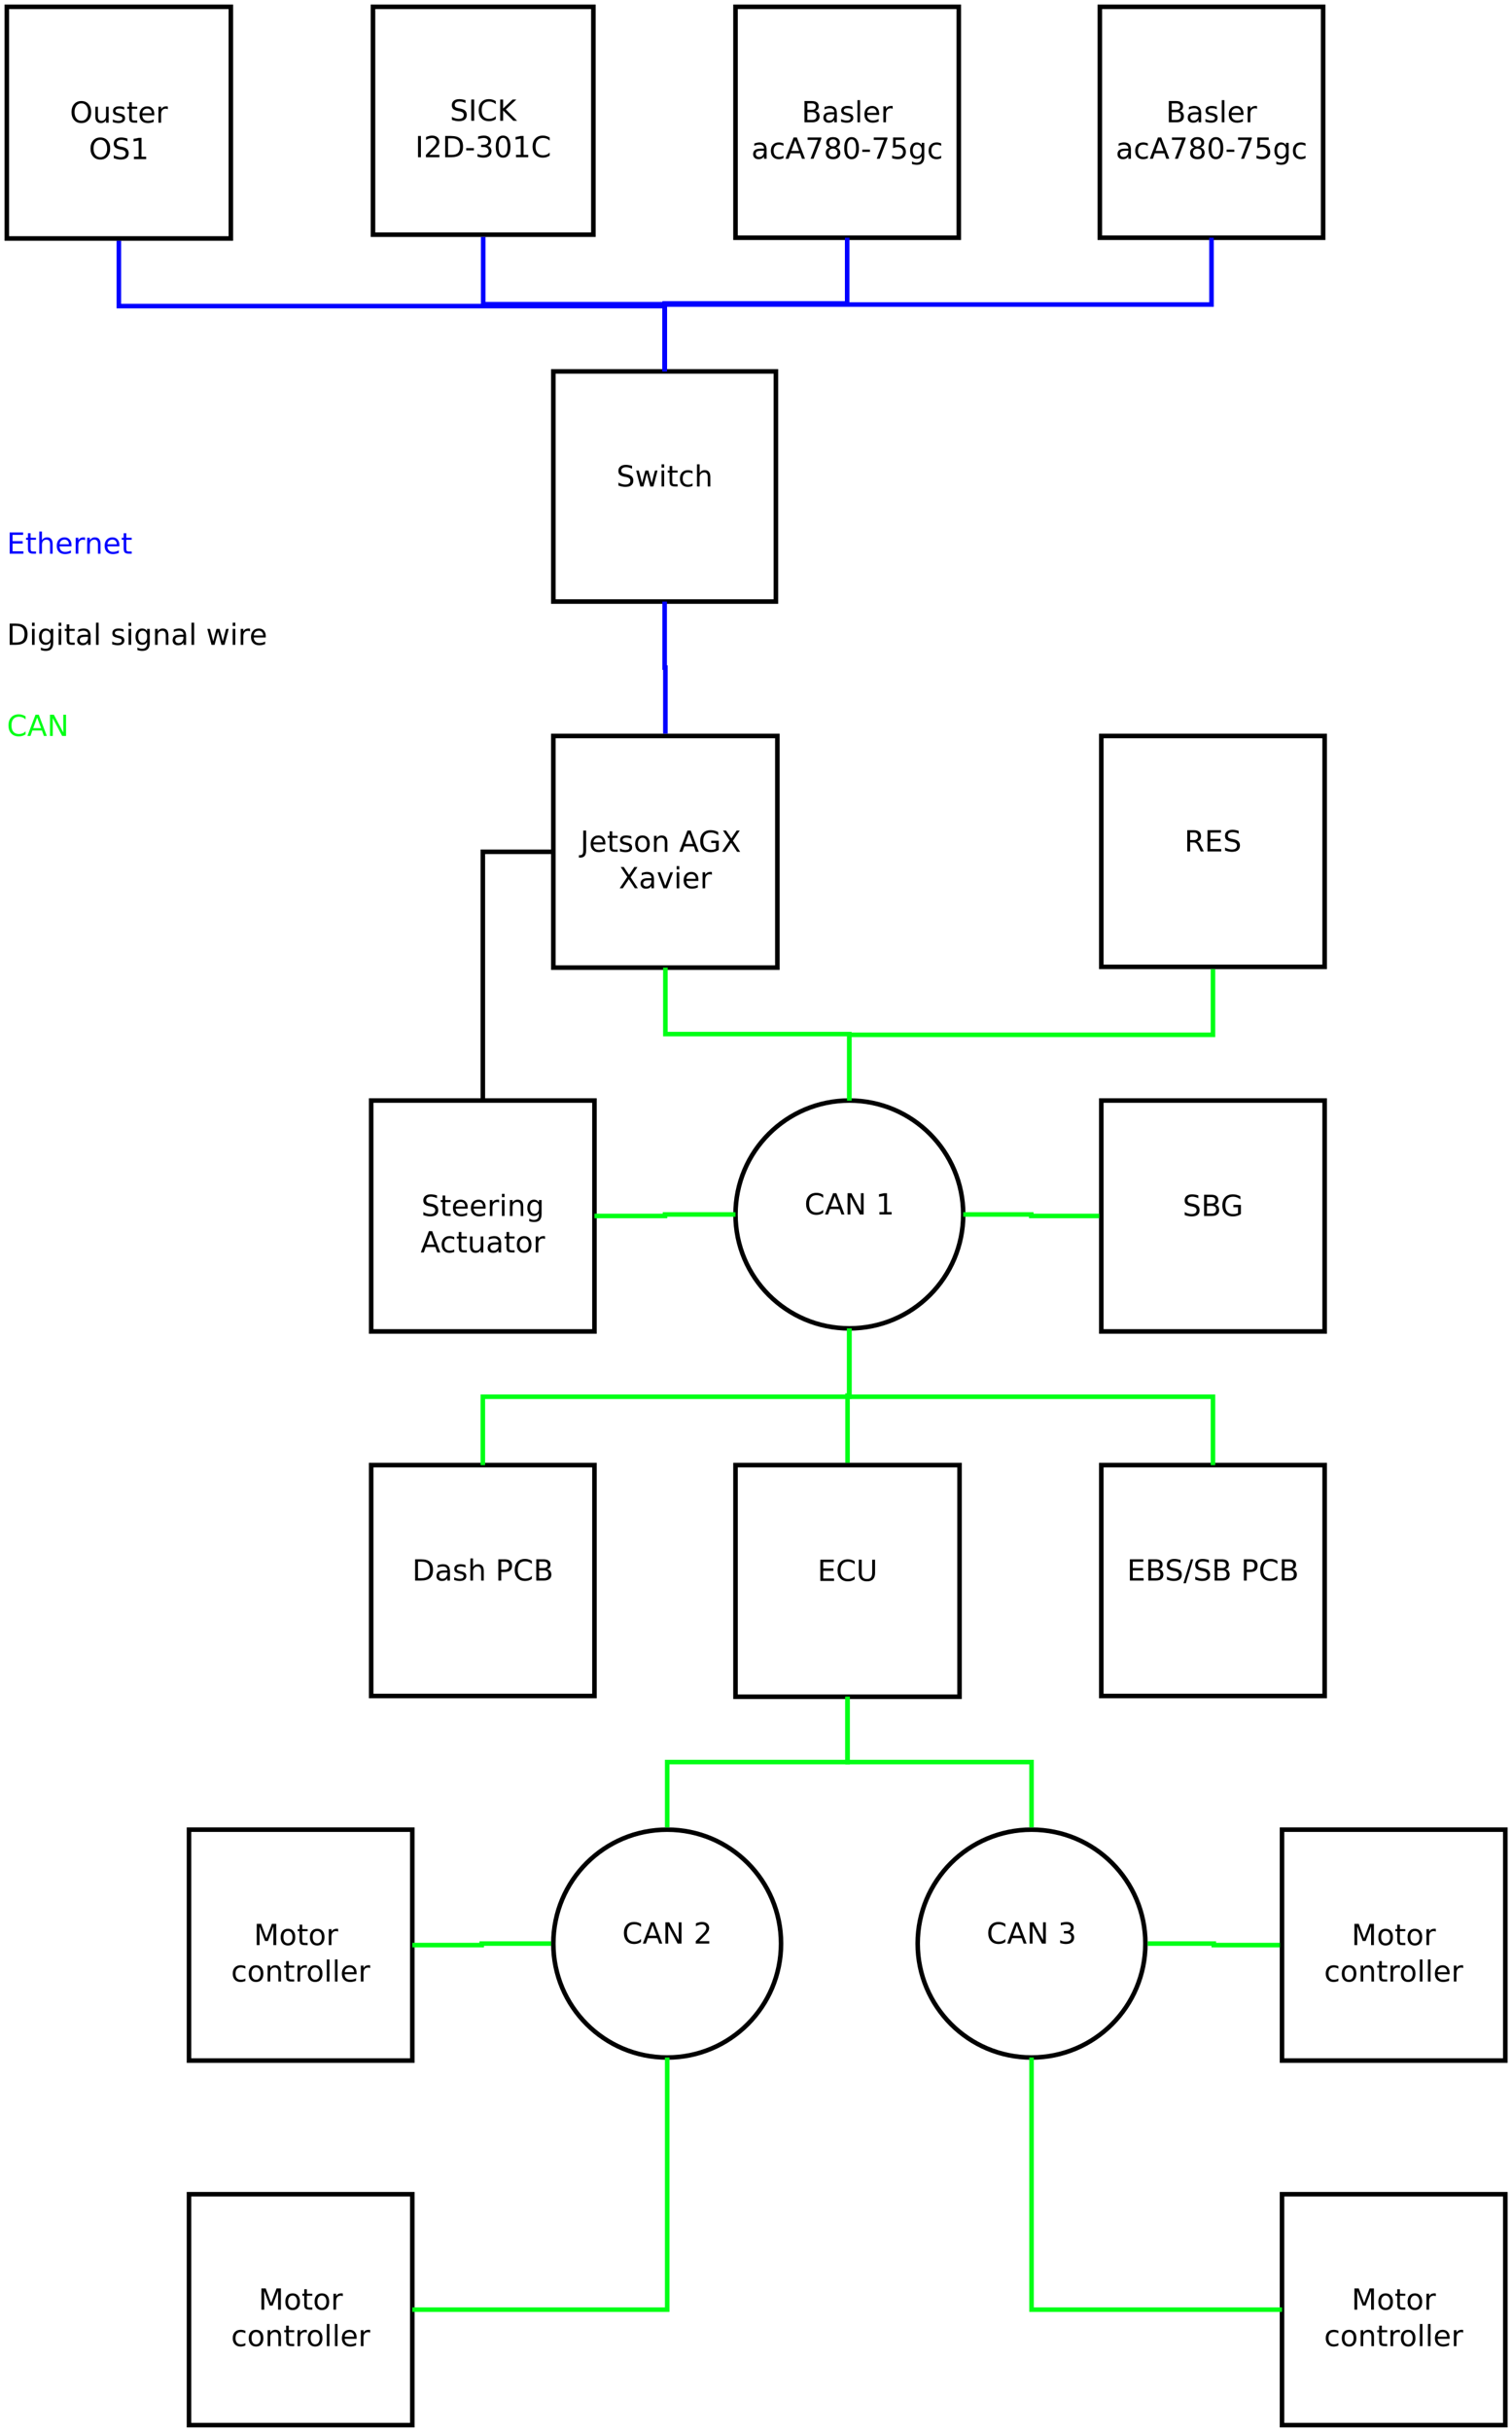 <?xml version="1.0" encoding="UTF-8"?>
<svg xmlns="http://www.w3.org/2000/svg" xmlns:xlink="http://www.w3.org/1999/xlink" width="664pt" height="1067pt" viewBox="0 0 664 1067" version="1.1">
<defs>
<g>
<symbol overflow="visible" id="glyph0-0">
<path style="stroke:none;" d="M 0.641 2.266 L 0.641 -9.016 L 7.031 -9.016 L 7.031 2.266 Z M 1.359 1.547 L 6.328 1.547 L 6.328 -8.297 L 1.359 -8.297 Z M 1.359 1.547 "/>
</symbol>
<symbol overflow="visible" id="glyph0-1">
<path style="stroke:none;" d="M 1.25 -9.328 L 2.516 -9.328 L 2.516 -0.656 C 2.516 0.469 2.301 1.285 1.875 1.797 C 1.445 2.305 0.758 2.562 -0.188 2.562 L -0.656 2.562 L -0.656 1.5 L -0.266 1.5 C 0.285 1.5 0.676 1.344 0.906 1.031 C 1.133 0.719 1.25 0.156 1.25 -0.656 Z M 1.25 -9.328 "/>
</symbol>
<symbol overflow="visible" id="glyph0-2">
<path style="stroke:none;" d="M 7.188 -3.781 L 7.188 -3.219 L 1.906 -3.219 C 1.957 -2.426 2.195 -1.82 2.625 -1.406 C 3.051 -1 3.645 -0.797 4.406 -0.797 C 4.844 -0.797 5.27 -0.848 5.688 -0.953 C 6.102 -1.066 6.516 -1.227 6.922 -1.438 L 6.922 -0.359 C 6.516 -0.18 6.094 -0.047 5.656 0.047 C 5.219 0.141 4.781 0.188 4.344 0.188 C 3.219 0.188 2.328 -0.133 1.672 -0.781 C 1.023 -1.438 0.703 -2.32 0.703 -3.438 C 0.703 -4.582 1.008 -5.488 1.625 -6.156 C 2.25 -6.832 3.086 -7.172 4.141 -7.172 C 5.078 -7.172 5.816 -6.863 6.359 -6.25 C 6.91 -5.645 7.188 -4.82 7.188 -3.781 Z M 6.047 -4.125 C 6.035 -4.75 5.859 -5.25 5.516 -5.625 C 5.172 -6 4.719 -6.188 4.156 -6.188 C 3.508 -6.188 2.992 -6.004 2.609 -5.641 C 2.223 -5.285 2 -4.781 1.938 -4.125 Z M 6.047 -4.125 "/>
</symbol>
<symbol overflow="visible" id="glyph0-3">
<path style="stroke:none;" d="M 2.344 -8.984 L 2.344 -7 L 4.719 -7 L 4.719 -6.109 L 2.344 -6.109 L 2.344 -2.312 C 2.344 -1.738 2.422 -1.367 2.578 -1.203 C 2.734 -1.047 3.051 -0.969 3.531 -0.969 L 4.719 -0.969 L 4.719 0 L 3.531 0 C 2.645 0 2.031 -0.164 1.688 -0.5 C 1.352 -0.832 1.188 -1.438 1.188 -2.312 L 1.188 -6.109 L 0.344 -6.109 L 0.344 -7 L 1.188 -7 L 1.188 -8.984 Z M 2.344 -8.984 "/>
</symbol>
<symbol overflow="visible" id="glyph0-4">
<path style="stroke:none;" d="M 5.672 -6.797 L 5.672 -5.703 C 5.348 -5.867 5.008 -5.992 4.656 -6.078 C 4.301 -6.16 3.938 -6.203 3.562 -6.203 C 3 -6.203 2.57 -6.113 2.281 -5.938 C 2 -5.77 1.859 -5.508 1.859 -5.156 C 1.859 -4.883 1.957 -4.672 2.156 -4.516 C 2.363 -4.367 2.773 -4.227 3.391 -4.094 L 3.781 -4 C 4.602 -3.832 5.188 -3.586 5.531 -3.266 C 5.875 -2.941 6.047 -2.5 6.047 -1.938 C 6.047 -1.281 5.785 -0.758 5.266 -0.375 C 4.754 0 4.051 0.188 3.156 0.188 C 2.781 0.188 2.391 0.148 1.984 0.078 C 1.578 0.004 1.145 -0.102 0.688 -0.25 L 0.688 -1.438 C 1.113 -1.219 1.531 -1.051 1.938 -0.938 C 2.352 -0.832 2.766 -0.781 3.172 -0.781 C 3.711 -0.781 4.129 -0.875 4.422 -1.062 C 4.711 -1.25 4.859 -1.508 4.859 -1.844 C 4.859 -2.156 4.754 -2.395 4.547 -2.562 C 4.336 -2.727 3.875 -2.891 3.156 -3.047 L 2.766 -3.141 C 2.047 -3.285 1.531 -3.516 1.219 -3.828 C 0.906 -4.141 0.75 -4.566 0.75 -5.109 C 0.75 -5.766 0.977 -6.27 1.438 -6.625 C 1.906 -6.988 2.57 -7.172 3.438 -7.172 C 3.852 -7.172 4.25 -7.141 4.625 -7.078 C 5 -7.016 5.348 -6.922 5.672 -6.797 Z M 5.672 -6.797 "/>
</symbol>
<symbol overflow="visible" id="glyph0-5">
<path style="stroke:none;" d="M 3.922 -6.188 C 3.305 -6.188 2.816 -5.945 2.453 -5.469 C 2.098 -4.988 1.922 -4.332 1.922 -3.5 C 1.922 -2.656 2.098 -1.992 2.453 -1.516 C 2.805 -1.035 3.297 -0.797 3.922 -0.797 C 4.535 -0.797 5.02 -1.035 5.375 -1.516 C 5.727 -2.004 5.906 -2.664 5.906 -3.5 C 5.906 -4.32 5.727 -4.973 5.375 -5.453 C 5.02 -5.941 4.535 -6.188 3.922 -6.188 Z M 3.922 -7.172 C 4.922 -7.172 5.703 -6.844 6.266 -6.188 C 6.836 -5.539 7.125 -4.645 7.125 -3.5 C 7.125 -2.352 6.836 -1.453 6.266 -0.797 C 5.703 -0.141 4.922 0.188 3.922 0.188 C 2.91 0.188 2.117 -0.141 1.547 -0.797 C 0.984 -1.453 0.703 -2.352 0.703 -3.5 C 0.703 -4.645 0.984 -5.539 1.547 -6.188 C 2.117 -6.844 2.91 -7.172 3.922 -7.172 Z M 3.922 -7.172 "/>
</symbol>
<symbol overflow="visible" id="glyph0-6">
<path style="stroke:none;" d="M 7.016 -4.219 L 7.016 0 L 5.875 0 L 5.875 -4.188 C 5.875 -4.852 5.742 -5.348 5.484 -5.672 C 5.223 -6.004 4.836 -6.172 4.328 -6.172 C 3.703 -6.172 3.207 -5.973 2.844 -5.578 C 2.488 -5.18 2.312 -4.641 2.312 -3.953 L 2.312 0 L 1.156 0 L 1.156 -7 L 2.312 -7 L 2.312 -5.906 C 2.594 -6.332 2.914 -6.648 3.281 -6.859 C 3.656 -7.066 4.086 -7.172 4.578 -7.172 C 5.379 -7.172 5.984 -6.922 6.391 -6.422 C 6.805 -5.922 7.016 -5.188 7.016 -4.219 Z M 7.016 -4.219 "/>
</symbol>
<symbol overflow="visible" id="glyph0-7">
<path style="stroke:none;" d=""/>
</symbol>
<symbol overflow="visible" id="glyph0-8">
<path style="stroke:none;" d="M 4.375 -8.078 L 2.656 -3.438 L 6.094 -3.438 Z M 3.656 -9.328 L 5.094 -9.328 L 8.641 0 L 7.328 0 L 6.484 -2.391 L 2.281 -2.391 L 1.438 0 L 0.094 0 Z M 3.656 -9.328 "/>
</symbol>
<symbol overflow="visible" id="glyph0-9">
<path style="stroke:none;" d="M 7.609 -1.328 L 7.609 -3.844 L 5.562 -3.844 L 5.562 -4.875 L 8.859 -4.875 L 8.859 -0.875 C 8.379 -0.52 7.844 -0.254 7.25 -0.078 C 6.664 0.098 6.039 0.188 5.375 0.188 C 3.914 0.188 2.773 -0.238 1.953 -1.094 C 1.129 -1.945 0.719 -3.133 0.719 -4.656 C 0.719 -6.176 1.129 -7.363 1.953 -8.219 C 2.773 -9.07 3.914 -9.5 5.375 -9.5 C 5.977 -9.5 6.551 -9.422 7.094 -9.266 C 7.645 -9.117 8.156 -8.898 8.625 -8.609 L 8.625 -7.266 C 8.156 -7.66 7.656 -7.957 7.125 -8.156 C 6.602 -8.352 6.055 -8.453 5.484 -8.453 C 4.336 -8.453 3.477 -8.133 2.906 -7.5 C 2.332 -6.863 2.047 -5.914 2.047 -4.656 C 2.047 -3.395 2.332 -2.445 2.906 -1.812 C 3.477 -1.176 4.336 -0.859 5.484 -0.859 C 5.93 -0.859 6.328 -0.895 6.672 -0.969 C 7.023 -1.051 7.336 -1.172 7.609 -1.328 Z M 7.609 -1.328 "/>
</symbol>
<symbol overflow="visible" id="glyph0-10">
<path style="stroke:none;" d="M 0.812 -9.328 L 2.156 -9.328 L 4.484 -5.859 L 6.812 -9.328 L 8.172 -9.328 L 5.172 -4.844 L 8.359 0 L 7.016 0 L 4.391 -3.969 L 1.75 0 L 0.375 0 L 3.719 -4.984 Z M 0.812 -9.328 "/>
</symbol>
<symbol overflow="visible" id="glyph0-11">
<path style="stroke:none;" d="M 4.391 -3.516 C 3.461 -3.516 2.816 -3.406 2.453 -3.188 C 2.098 -2.977 1.922 -2.617 1.922 -2.109 C 1.922 -1.703 2.051 -1.379 2.312 -1.141 C 2.582 -0.898 2.953 -0.781 3.422 -0.781 C 4.055 -0.781 4.566 -1.004 4.953 -1.453 C 5.336 -1.91 5.531 -2.516 5.531 -3.266 L 5.531 -3.516 Z M 6.672 -4 L 6.672 0 L 5.531 0 L 5.531 -1.062 C 5.27 -0.633 4.941 -0.316 4.547 -0.109 C 4.16 0.086 3.68 0.188 3.109 0.188 C 2.391 0.188 1.816 -0.016 1.391 -0.422 C 0.973 -0.828 0.766 -1.363 0.766 -2.031 C 0.766 -2.82 1.023 -3.414 1.547 -3.812 C 2.078 -4.219 2.867 -4.422 3.922 -4.422 L 5.531 -4.422 L 5.531 -4.531 C 5.531 -5.062 5.352 -5.469 5 -5.75 C 4.656 -6.039 4.172 -6.188 3.547 -6.188 C 3.141 -6.188 2.75 -6.141 2.375 -6.047 C 2 -5.953 1.633 -5.812 1.281 -5.625 L 1.281 -6.672 C 1.695 -6.836 2.102 -6.961 2.5 -7.047 C 2.895 -7.129 3.281 -7.172 3.656 -7.172 C 4.676 -7.172 5.43 -6.906 5.922 -6.375 C 6.422 -5.852 6.672 -5.062 6.672 -4 Z M 6.672 -4 "/>
</symbol>
<symbol overflow="visible" id="glyph0-12">
<path style="stroke:none;" d="M 0.375 -7 L 1.594 -7 L 3.781 -1.125 L 5.969 -7 L 7.188 -7 L 4.562 0 L 3 0 Z M 0.375 -7 "/>
</symbol>
<symbol overflow="visible" id="glyph0-13">
<path style="stroke:none;" d="M 1.203 -7 L 2.359 -7 L 2.359 0 L 1.203 0 Z M 1.203 -9.719 L 2.359 -9.719 L 2.359 -8.266 L 1.203 -8.266 Z M 1.203 -9.719 "/>
</symbol>
<symbol overflow="visible" id="glyph0-14">
<path style="stroke:none;" d="M 5.266 -5.922 C 5.129 -5.992 4.984 -6.047 4.828 -6.078 C 4.68 -6.117 4.52 -6.141 4.344 -6.141 C 3.688 -6.141 3.18 -5.926 2.828 -5.5 C 2.484 -5.082 2.312 -4.477 2.312 -3.688 L 2.312 0 L 1.156 0 L 1.156 -7 L 2.312 -7 L 2.312 -5.906 C 2.562 -6.332 2.879 -6.648 3.266 -6.859 C 3.648 -7.066 4.117 -7.172 4.672 -7.172 C 4.754 -7.172 4.844 -7.164 4.938 -7.156 C 5.031 -7.145 5.133 -7.129 5.25 -7.109 Z M 5.266 -5.922 "/>
</symbol>
<symbol overflow="visible" id="glyph0-15">
<path style="stroke:none;" d="M 2.516 -4.453 L 2.516 -1.031 L 4.547 -1.031 C 5.223 -1.031 5.723 -1.172 6.047 -1.453 C 6.379 -1.734 6.547 -2.164 6.547 -2.75 C 6.547 -3.332 6.379 -3.758 6.047 -4.031 C 5.723 -4.312 5.223 -4.453 4.547 -4.453 Z M 2.516 -8.297 L 2.516 -5.484 L 4.391 -5.484 C 5.004 -5.484 5.461 -5.598 5.766 -5.828 C 6.066 -6.055 6.219 -6.41 6.219 -6.891 C 6.219 -7.359 6.066 -7.707 5.766 -7.938 C 5.461 -8.176 5.004 -8.297 4.391 -8.297 Z M 1.25 -9.328 L 4.484 -9.328 C 5.441 -9.328 6.18 -9.125 6.703 -8.719 C 7.223 -8.32 7.484 -7.754 7.484 -7.016 C 7.484 -6.453 7.348 -6 7.078 -5.656 C 6.816 -5.32 6.426 -5.113 5.906 -5.031 C 6.531 -4.895 7.016 -4.613 7.359 -4.188 C 7.703 -3.77 7.875 -3.242 7.875 -2.609 C 7.875 -1.773 7.586 -1.129 7.016 -0.672 C 6.453 -0.223 5.648 0 4.609 0 L 1.25 0 Z M 1.25 -9.328 "/>
</symbol>
<symbol overflow="visible" id="glyph0-16">
<path style="stroke:none;" d="M 1.203 -9.719 L 2.359 -9.719 L 2.359 0 L 1.203 0 Z M 1.203 -9.719 "/>
</symbol>
<symbol overflow="visible" id="glyph0-17">
<path style="stroke:none;" d="M 6.25 -6.734 L 6.25 -5.656 C 5.914 -5.832 5.586 -5.961 5.266 -6.047 C 4.941 -6.141 4.613 -6.188 4.281 -6.188 C 3.531 -6.188 2.945 -5.953 2.531 -5.484 C 2.125 -5.016 1.922 -4.352 1.922 -3.5 C 1.922 -2.645 2.125 -1.977 2.531 -1.5 C 2.945 -1.031 3.531 -0.797 4.281 -0.797 C 4.613 -0.797 4.941 -0.836 5.266 -0.922 C 5.586 -1.016 5.914 -1.148 6.25 -1.328 L 6.25 -0.266 C 5.926 -0.117 5.594 -0.008 5.25 0.062 C 4.906 0.145 4.539 0.188 4.156 0.188 C 3.094 0.188 2.25 -0.145 1.625 -0.812 C 1.008 -1.477 0.703 -2.375 0.703 -3.5 C 0.703 -4.633 1.016 -5.531 1.641 -6.188 C 2.273 -6.844 3.133 -7.172 4.219 -7.172 C 4.57 -7.172 4.914 -7.133 5.25 -7.062 C 5.594 -6.988 5.926 -6.879 6.25 -6.734 Z M 6.25 -6.734 "/>
</symbol>
<symbol overflow="visible" id="glyph0-18">
<path style="stroke:none;" d="M 1.047 -9.328 L 7.047 -9.328 L 7.047 -8.797 L 3.656 0 L 2.344 0 L 5.531 -8.266 L 1.047 -8.266 Z M 1.047 -9.328 "/>
</symbol>
<symbol overflow="visible" id="glyph0-19">
<path style="stroke:none;" d="M 4.062 -4.438 C 3.469 -4.438 3 -4.273 2.656 -3.953 C 2.312 -3.629 2.141 -3.188 2.141 -2.625 C 2.141 -2.062 2.312 -1.617 2.656 -1.297 C 3 -0.973 3.469 -0.812 4.062 -0.812 C 4.664 -0.812 5.141 -0.973 5.484 -1.297 C 5.828 -1.617 6 -2.062 6 -2.625 C 6 -3.188 5.828 -3.629 5.484 -3.953 C 5.141 -4.273 4.664 -4.438 4.062 -4.438 Z M 2.812 -4.969 C 2.27 -5.102 1.848 -5.352 1.547 -5.719 C 1.242 -6.094 1.094 -6.547 1.094 -7.078 C 1.094 -7.828 1.359 -8.414 1.891 -8.844 C 2.422 -9.281 3.145 -9.5 4.062 -9.5 C 5 -9.5 5.727 -9.281 6.25 -8.844 C 6.781 -8.414 7.047 -7.828 7.047 -7.078 C 7.047 -6.547 6.895 -6.094 6.594 -5.719 C 6.289 -5.352 5.875 -5.102 5.344 -4.969 C 5.945 -4.82 6.414 -4.539 6.75 -4.125 C 7.094 -3.719 7.266 -3.219 7.266 -2.625 C 7.266 -1.719 6.988 -1.02 6.438 -0.531 C 5.883 -0.051 5.094 0.188 4.062 0.188 C 3.039 0.188 2.254 -0.051 1.703 -0.531 C 1.148 -1.02 0.875 -1.719 0.875 -2.625 C 0.875 -3.219 1.039 -3.719 1.375 -4.125 C 1.719 -4.539 2.195 -4.82 2.812 -4.969 Z M 2.344 -6.953 C 2.344 -6.473 2.492 -6.098 2.797 -5.828 C 3.098 -5.555 3.52 -5.422 4.062 -5.422 C 4.602 -5.422 5.023 -5.555 5.328 -5.828 C 5.641 -6.098 5.797 -6.473 5.797 -6.953 C 5.797 -7.441 5.641 -7.82 5.328 -8.094 C 5.023 -8.363 4.602 -8.5 4.062 -8.5 C 3.52 -8.5 3.098 -8.363 2.797 -8.094 C 2.492 -7.82 2.344 -7.441 2.344 -6.953 Z M 2.344 -6.953 "/>
</symbol>
<symbol overflow="visible" id="glyph0-20">
<path style="stroke:none;" d="M 4.062 -8.5 C 3.414 -8.5 2.926 -8.176 2.594 -7.531 C 2.27 -6.895 2.109 -5.938 2.109 -4.656 C 2.109 -3.375 2.27 -2.41 2.594 -1.766 C 2.926 -1.129 3.414 -0.812 4.062 -0.812 C 4.719 -0.812 5.207 -1.129 5.531 -1.766 C 5.863 -2.41 6.031 -3.375 6.031 -4.656 C 6.031 -5.938 5.863 -6.895 5.531 -7.531 C 5.207 -8.176 4.719 -8.5 4.062 -8.5 Z M 4.062 -9.5 C 5.113 -9.5 5.914 -9.082 6.469 -8.25 C 7.02 -7.426 7.297 -6.227 7.297 -4.656 C 7.297 -3.082 7.02 -1.879 6.469 -1.047 C 5.914 -0.223 5.113 0.188 4.062 0.188 C 3.02 0.188 2.223 -0.223 1.672 -1.047 C 1.117 -1.879 0.844 -3.082 0.844 -4.656 C 0.844 -6.227 1.117 -7.426 1.672 -8.25 C 2.223 -9.082 3.02 -9.5 4.062 -9.5 Z M 4.062 -9.5 "/>
</symbol>
<symbol overflow="visible" id="glyph0-21">
<path style="stroke:none;" d="M 0.625 -4.016 L 4 -4.016 L 4 -3 L 0.625 -3 Z M 0.625 -4.016 "/>
</symbol>
<symbol overflow="visible" id="glyph0-22">
<path style="stroke:none;" d="M 1.375 -9.328 L 6.344 -9.328 L 6.344 -8.266 L 2.531 -8.266 L 2.531 -5.984 C 2.719 -6.047 2.898 -6.094 3.078 -6.125 C 3.266 -6.156 3.453 -6.172 3.641 -6.172 C 4.68 -6.172 5.504 -5.883 6.109 -5.312 C 6.711 -4.738 7.016 -3.969 7.016 -3 C 7.016 -1.988 6.703 -1.203 6.078 -0.641 C 5.461 -0.086 4.582 0.188 3.438 0.188 C 3.051 0.188 2.656 0.148 2.25 0.078 C 1.844 0.016 1.422 -0.082 0.984 -0.219 L 0.984 -1.484 C 1.359 -1.285 1.742 -1.133 2.141 -1.031 C 2.547 -0.926 2.973 -0.875 3.422 -0.875 C 4.141 -0.875 4.707 -1.062 5.125 -1.438 C 5.551 -1.82 5.766 -2.344 5.766 -3 C 5.766 -3.645 5.551 -4.156 5.125 -4.531 C 4.707 -4.914 4.141 -5.109 3.422 -5.109 C 3.078 -5.109 2.738 -5.066 2.406 -4.984 C 2.07 -4.91 1.727 -4.797 1.375 -4.641 Z M 1.375 -9.328 "/>
</symbol>
<symbol overflow="visible" id="glyph0-23">
<path style="stroke:none;" d="M 5.812 -3.578 C 5.812 -4.41 5.641 -5.055 5.297 -5.516 C 4.953 -5.973 4.469 -6.203 3.844 -6.203 C 3.227 -6.203 2.75 -5.973 2.406 -5.516 C 2.062 -5.055 1.891 -4.41 1.891 -3.578 C 1.891 -2.754 2.062 -2.113 2.406 -1.656 C 2.75 -1.195 3.227 -0.969 3.844 -0.969 C 4.469 -0.969 4.953 -1.195 5.297 -1.656 C 5.641 -2.113 5.812 -2.754 5.812 -3.578 Z M 6.953 -0.875 C 6.953 0.32 6.688 1.207 6.156 1.781 C 5.633 2.363 4.828 2.656 3.734 2.656 C 3.328 2.656 2.945 2.625 2.594 2.562 C 2.238 2.508 1.891 2.422 1.547 2.297 L 1.547 1.172 C 1.891 1.359 2.223 1.492 2.547 1.578 C 2.879 1.672 3.219 1.719 3.562 1.719 C 4.312 1.719 4.875 1.52 5.25 1.125 C 5.625 0.727 5.812 0.133 5.812 -0.656 L 5.812 -1.234 C 5.57 -0.816 5.266 -0.504 4.891 -0.297 C 4.523 -0.098 4.082 0 3.562 0 C 2.707 0 2.016 -0.328 1.484 -0.984 C 0.961 -1.641 0.703 -2.504 0.703 -3.578 C 0.703 -4.66 0.961 -5.531 1.484 -6.188 C 2.016 -6.844 2.707 -7.172 3.562 -7.172 C 4.082 -7.172 4.523 -7.066 4.891 -6.859 C 5.266 -6.648 5.57 -6.344 5.812 -5.938 L 5.812 -7 L 6.953 -7 Z M 6.953 -0.875 "/>
</symbol>
<symbol overflow="visible" id="glyph0-24">
<path style="stroke:none;" d="M 6.844 -9.016 L 6.844 -7.797 C 6.363 -8.023 5.91 -8.191 5.484 -8.297 C 5.066 -8.41 4.66 -8.469 4.266 -8.469 C 3.578 -8.469 3.047 -8.332 2.672 -8.062 C 2.297 -7.801 2.109 -7.426 2.109 -6.938 C 2.109 -6.52 2.234 -6.207 2.484 -6 C 2.734 -5.789 3.203 -5.625 3.891 -5.5 L 4.656 -5.344 C 5.594 -5.156 6.285 -4.836 6.734 -4.391 C 7.18 -3.941 7.406 -3.336 7.406 -2.578 C 7.406 -1.672 7.102 -0.984 6.5 -0.516 C 5.895 -0.047 5.008 0.188 3.844 0.188 C 3.395 0.188 2.922 0.133 2.422 0.031 C 1.93 -0.07 1.414 -0.219 0.875 -0.406 L 0.875 -1.719 C 1.395 -1.426 1.898 -1.207 2.391 -1.062 C 2.879 -0.914 3.363 -0.844 3.844 -0.844 C 4.562 -0.844 5.113 -0.984 5.5 -1.266 C 5.895 -1.547 6.094 -1.953 6.094 -2.484 C 6.094 -2.941 5.953 -3.297 5.672 -3.547 C 5.391 -3.805 4.926 -4.004 4.281 -4.141 L 3.516 -4.281 C 2.578 -4.469 1.895 -4.758 1.469 -5.156 C 1.051 -5.562 0.844 -6.117 0.844 -6.828 C 0.844 -7.66 1.133 -8.312 1.719 -8.781 C 2.301 -9.258 3.102 -9.5 4.125 -9.5 C 4.562 -9.5 5.004 -9.457 5.453 -9.375 C 5.91 -9.301 6.375 -9.18 6.844 -9.016 Z M 6.844 -9.016 "/>
</symbol>
<symbol overflow="visible" id="glyph0-25">
<path style="stroke:none;" d="M 1.25 -9.328 L 2.516 -9.328 L 2.516 0 L 1.25 0 Z M 1.25 -9.328 "/>
</symbol>
<symbol overflow="visible" id="glyph0-26">
<path style="stroke:none;" d="M 8.234 -8.609 L 8.234 -7.281 C 7.816 -7.676 7.363 -7.969 6.875 -8.156 C 6.395 -8.352 5.883 -8.453 5.344 -8.453 C 4.281 -8.453 3.461 -8.125 2.891 -7.469 C 2.328 -6.82 2.047 -5.883 2.047 -4.656 C 2.047 -3.426 2.328 -2.484 2.891 -1.828 C 3.461 -1.18 4.281 -0.859 5.344 -0.859 C 5.883 -0.859 6.395 -0.953 6.875 -1.141 C 7.363 -1.336 7.816 -1.633 8.234 -2.031 L 8.234 -0.719 C 7.797 -0.414 7.328 -0.188 6.828 -0.031 C 6.336 0.113 5.82 0.188 5.281 0.188 C 3.863 0.188 2.75 -0.242 1.938 -1.109 C 1.125 -1.973 0.719 -3.156 0.719 -4.656 C 0.719 -6.156 1.125 -7.336 1.938 -8.203 C 2.75 -9.066 3.863 -9.5 5.281 -9.5 C 5.832 -9.5 6.352 -9.422 6.844 -9.266 C 7.344 -9.117 7.805 -8.898 8.234 -8.609 Z M 8.234 -8.609 "/>
</symbol>
<symbol overflow="visible" id="glyph0-27">
<path style="stroke:none;" d="M 1.25 -9.328 L 2.516 -9.328 L 2.516 -5.391 L 6.703 -9.328 L 8.328 -9.328 L 3.703 -4.984 L 8.656 0 L 7 0 L 2.516 -4.5 L 2.516 0 L 1.25 0 Z M 1.25 -9.328 "/>
</symbol>
<symbol overflow="visible" id="glyph0-28">
<path style="stroke:none;" d="M 2.453 -1.062 L 6.859 -1.062 L 6.859 0 L 0.938 0 L 0.938 -1.062 C 1.414 -1.562 2.066 -2.227 2.891 -3.062 C 3.723 -3.895 4.242 -4.43 4.453 -4.672 C 4.859 -5.129 5.141 -5.516 5.297 -5.828 C 5.461 -6.141 5.547 -6.445 5.547 -6.75 C 5.547 -7.25 5.367 -7.656 5.016 -7.969 C 4.672 -8.281 4.219 -8.438 3.656 -8.438 C 3.258 -8.438 2.844 -8.363 2.406 -8.219 C 1.969 -8.082 1.5 -7.879 1 -7.609 L 1 -8.875 C 1.508 -9.082 1.984 -9.238 2.422 -9.344 C 2.867 -9.445 3.273 -9.5 3.641 -9.5 C 4.609 -9.5 5.379 -9.254 5.953 -8.766 C 6.523 -8.285 6.812 -7.641 6.812 -6.828 C 6.812 -6.453 6.738 -6.094 6.594 -5.75 C 6.445 -5.406 6.188 -5 5.812 -4.531 C 5.707 -4.406 5.375 -4.055 4.812 -3.484 C 4.258 -2.91 3.473 -2.102 2.453 -1.062 Z M 2.453 -1.062 "/>
</symbol>
<symbol overflow="visible" id="glyph0-29">
<path style="stroke:none;" d="M 2.516 -8.297 L 2.516 -1.031 L 4.047 -1.031 C 5.328 -1.031 6.266 -1.32 6.859 -1.906 C 7.461 -2.488 7.766 -3.41 7.766 -4.672 C 7.766 -5.922 7.461 -6.836 6.859 -7.422 C 6.266 -8.004 5.328 -8.297 4.047 -8.297 Z M 1.25 -9.328 L 3.844 -9.328 C 5.656 -9.328 6.984 -8.953 7.828 -8.203 C 8.672 -7.453 9.094 -6.273 9.094 -4.672 C 9.094 -3.066 8.664 -1.883 7.812 -1.125 C 6.969 -0.375 5.645 0 3.844 0 L 1.25 0 Z M 1.25 -9.328 "/>
</symbol>
<symbol overflow="visible" id="glyph0-30">
<path style="stroke:none;" d="M 5.188 -5.031 C 5.789 -4.906 6.258 -4.633 6.594 -4.219 C 6.938 -3.812 7.109 -3.312 7.109 -2.719 C 7.109 -1.789 6.789 -1.07 6.156 -0.562 C 5.531 -0.062 4.633 0.188 3.469 0.188 C 3.07 0.188 2.664 0.145 2.25 0.062 C 1.844 -0.008 1.414 -0.125 0.969 -0.281 L 0.969 -1.5 C 1.32 -1.289 1.707 -1.133 2.125 -1.031 C 2.539 -0.926 2.977 -0.875 3.438 -0.875 C 4.227 -0.875 4.828 -1.031 5.234 -1.344 C 5.648 -1.656 5.859 -2.113 5.859 -2.719 C 5.859 -3.258 5.664 -3.688 5.281 -4 C 4.895 -4.312 4.359 -4.469 3.672 -4.469 L 2.594 -4.469 L 2.594 -5.5 L 3.719 -5.5 C 4.344 -5.5 4.816 -5.625 5.141 -5.875 C 5.473 -6.125 5.641 -6.484 5.641 -6.953 C 5.641 -7.43 5.469 -7.797 5.125 -8.047 C 4.789 -8.305 4.305 -8.438 3.672 -8.438 C 3.328 -8.438 2.957 -8.395 2.562 -8.312 C 2.164 -8.238 1.727 -8.125 1.25 -7.969 L 1.25 -9.094 C 1.727 -9.227 2.176 -9.328 2.594 -9.391 C 3.02 -9.461 3.414 -9.5 3.781 -9.5 C 4.738 -9.5 5.492 -9.281 6.047 -8.844 C 6.609 -8.406 6.891 -7.816 6.891 -7.078 C 6.891 -6.566 6.742 -6.129 6.453 -5.766 C 6.16 -5.41 5.738 -5.164 5.188 -5.031 Z M 5.188 -5.031 "/>
</symbol>
<symbol overflow="visible" id="glyph0-31">
<path style="stroke:none;" d="M 1.594 -1.062 L 3.656 -1.062 L 3.656 -8.172 L 1.406 -7.734 L 1.406 -8.875 L 3.641 -9.328 L 4.906 -9.328 L 4.906 -1.062 L 6.953 -1.062 L 6.953 0 L 1.594 0 Z M 1.594 -1.062 "/>
</symbol>
<symbol overflow="visible" id="glyph0-32">
<path style="stroke:none;" d="M 5.047 -8.469 C 4.129 -8.469 3.398 -8.125 2.859 -7.438 C 2.316 -6.758 2.047 -5.832 2.047 -4.656 C 2.047 -3.477 2.316 -2.547 2.859 -1.859 C 3.398 -1.18 4.129 -0.844 5.047 -0.844 C 5.961 -0.844 6.688 -1.18 7.219 -1.859 C 7.75 -2.547 8.016 -3.477 8.016 -4.656 C 8.016 -5.832 7.75 -6.758 7.219 -7.438 C 6.688 -8.125 5.961 -8.469 5.047 -8.469 Z M 5.047 -9.5 C 6.348 -9.5 7.391 -9.055 8.172 -8.172 C 8.961 -7.297 9.359 -6.125 9.359 -4.656 C 9.359 -3.188 8.961 -2.008 8.172 -1.125 C 7.391 -0.25 6.348 0.188 5.047 0.188 C 3.734 0.188 2.68 -0.25 1.891 -1.125 C 1.109 -2 0.719 -3.176 0.719 -4.656 C 0.719 -6.125 1.109 -7.297 1.891 -8.172 C 2.68 -9.055 3.734 -9.5 5.047 -9.5 Z M 5.047 -9.5 "/>
</symbol>
<symbol overflow="visible" id="glyph0-33">
<path style="stroke:none;" d="M 1.094 -2.766 L 1.094 -7 L 2.234 -7 L 2.234 -2.812 C 2.234 -2.145 2.363 -1.645 2.625 -1.312 C 2.883 -0.977 3.27 -0.812 3.781 -0.812 C 4.406 -0.812 4.895 -1.008 5.25 -1.406 C 5.613 -1.801 5.797 -2.344 5.797 -3.031 L 5.797 -7 L 6.953 -7 L 6.953 0 L 5.797 0 L 5.797 -1.078 C 5.516 -0.648 5.191 -0.332 4.828 -0.125 C 4.461 0.082 4.035 0.188 3.547 0.188 C 2.742 0.188 2.133 -0.062 1.719 -0.562 C 1.301 -1.062 1.094 -1.797 1.094 -2.766 Z M 3.984 -7.172 Z M 3.984 -7.172 "/>
</symbol>
<symbol overflow="visible" id="glyph0-34">
<path style="stroke:none;" d="M 1.25 -9.328 L 7.156 -9.328 L 7.156 -8.266 L 2.516 -8.266 L 2.516 -5.5 L 6.953 -5.5 L 6.953 -4.438 L 2.516 -4.438 L 2.516 -1.062 L 7.266 -1.062 L 7.266 0 L 1.25 0 Z M 1.25 -9.328 "/>
</symbol>
<symbol overflow="visible" id="glyph0-35">
<path style="stroke:none;" d="M 1.109 -9.328 L 2.375 -9.328 L 2.375 -3.656 C 2.375 -2.656 2.555 -1.938 2.922 -1.5 C 3.285 -1.062 3.875 -0.844 4.688 -0.844 C 5.5 -0.844 6.082 -1.062 6.438 -1.5 C 6.801 -1.938 6.984 -2.656 6.984 -3.656 L 6.984 -9.328 L 8.25 -9.328 L 8.25 -3.5 C 8.25 -2.289 7.945 -1.375 7.344 -0.75 C 6.75 -0.125 5.863 0.188 4.688 0.188 C 3.508 0.188 2.617 -0.125 2.016 -0.75 C 1.41 -1.375 1.109 -2.289 1.109 -3.5 Z M 1.109 -9.328 "/>
</symbol>
<symbol overflow="visible" id="glyph0-36">
<path style="stroke:none;" d="M 1.25 -9.328 L 3.141 -9.328 L 5.516 -2.984 L 7.906 -9.328 L 9.797 -9.328 L 9.797 0 L 8.562 0 L 8.562 -8.188 L 6.156 -1.797 L 4.891 -1.797 L 2.484 -8.188 L 2.484 0 L 1.25 0 Z M 1.25 -9.328 "/>
</symbol>
<symbol overflow="visible" id="glyph0-37">
<path style="stroke:none;" d="M 0.531 -7 L 1.688 -7 L 3.125 -1.531 L 4.562 -7 L 5.906 -7 L 7.344 -1.531 L 8.781 -7 L 9.922 -7 L 8.094 0 L 6.734 0 L 5.234 -5.734 L 3.719 0 L 2.375 0 Z M 0.531 -7 "/>
</symbol>
<symbol overflow="visible" id="glyph0-38">
<path style="stroke:none;" d="M 7.016 -4.219 L 7.016 0 L 5.875 0 L 5.875 -4.188 C 5.875 -4.852 5.742 -5.348 5.484 -5.672 C 5.223 -6.004 4.836 -6.172 4.328 -6.172 C 3.703 -6.172 3.207 -5.973 2.844 -5.578 C 2.488 -5.18 2.312 -4.641 2.312 -3.953 L 2.312 0 L 1.156 0 L 1.156 -9.719 L 2.312 -9.719 L 2.312 -5.906 C 2.594 -6.332 2.914 -6.648 3.281 -6.859 C 3.656 -7.066 4.086 -7.172 4.578 -7.172 C 5.379 -7.172 5.984 -6.922 6.391 -6.422 C 6.805 -5.922 7.016 -5.188 7.016 -4.219 Z M 7.016 -4.219 "/>
</symbol>
<symbol overflow="visible" id="glyph0-39">
<path style="stroke:none;" d="M 2.516 -8.297 L 2.516 -4.781 L 4.109 -4.781 C 4.691 -4.781 5.145 -4.93 5.469 -5.234 C 5.789 -5.547 5.953 -5.984 5.953 -6.547 C 5.953 -7.098 5.789 -7.523 5.469 -7.828 C 5.145 -8.141 4.691 -8.297 4.109 -8.297 Z M 1.25 -9.328 L 4.109 -9.328 C 5.148 -9.328 5.938 -9.086 6.469 -8.609 C 7.008 -8.141 7.281 -7.453 7.281 -6.547 C 7.281 -5.617 7.008 -4.922 6.469 -4.453 C 5.938 -3.984 5.148 -3.75 4.109 -3.75 L 2.516 -3.75 L 2.516 0 L 1.25 0 Z M 1.25 -9.328 "/>
</symbol>
<symbol overflow="visible" id="glyph0-40">
<path style="stroke:none;" d="M 1.25 -9.328 L 2.953 -9.328 L 7.094 -1.531 L 7.094 -9.328 L 8.312 -9.328 L 8.312 0 L 6.609 0 L 2.484 -7.797 L 2.484 0 L 1.25 0 Z M 1.25 -9.328 "/>
</symbol>
<symbol overflow="visible" id="glyph0-41">
<path style="stroke:none;" d="M 3.25 -9.328 L 4.312 -9.328 L 1.062 1.188 L 0 1.188 Z M 3.25 -9.328 "/>
</symbol>
<symbol overflow="visible" id="glyph0-42">
<path style="stroke:none;" d="M 5.688 -4.375 C 5.957 -4.281 6.219 -4.082 6.469 -3.781 C 6.727 -3.488 6.984 -3.078 7.234 -2.547 L 8.516 0 L 7.172 0 L 5.969 -2.391 C 5.664 -3.016 5.367 -3.426 5.078 -3.625 C 4.785 -3.832 4.391 -3.938 3.891 -3.938 L 2.516 -3.938 L 2.516 0 L 1.25 0 L 1.25 -9.328 L 4.109 -9.328 C 5.172 -9.328 5.961 -9.102 6.484 -8.656 C 7.016 -8.207 7.281 -7.535 7.281 -6.641 C 7.281 -6.055 7.141 -5.566 6.859 -5.172 C 6.586 -4.785 6.195 -4.52 5.688 -4.375 Z M 2.516 -8.297 L 2.516 -4.984 L 4.109 -4.984 C 4.711 -4.984 5.172 -5.125 5.484 -5.406 C 5.797 -5.688 5.953 -6.098 5.953 -6.641 C 5.953 -7.18 5.797 -7.594 5.484 -7.875 C 5.172 -8.156 4.711 -8.297 4.109 -8.297 Z M 2.516 -8.297 "/>
</symbol>
</g>
</defs>
<g id="surface57327">
<rect x="0" y="0" width="664" height="1067" style="fill:rgb(100%,100%,100%);fill-opacity:1;stroke:none;"/>
<path style="fill-rule:evenodd;fill:rgb(100%,100%,100%);fill-opacity:1;stroke-width:0.1;stroke-linecap:butt;stroke-linejoin:miter;stroke:rgb(0%,0%,0%);stroke-opacity:1;stroke-miterlimit:10;" d="M 15 7 L 19.919 7 L 19.919 12.083 L 15 12.083 Z M 15 7 " transform="matrix(20,0,0,20,-57,183)"/>
<g style="fill:rgb(0%,0%,0%);fill-opacity:1;">
  <use xlink:href="#glyph0-1" x="254.891" y="373.838"/>
  <use xlink:href="#glyph0-2" x="258.666" y="373.838"/>
  <use xlink:href="#glyph0-3" x="266.54" y="373.838"/>
  <use xlink:href="#glyph0-4" x="271.559" y="373.838"/>
  <use xlink:href="#glyph0-5" x="278.228" y="373.838"/>
  <use xlink:href="#glyph0-6" x="286.059" y="373.838"/>
  <use xlink:href="#glyph0-7" x="294.171" y="373.838"/>
  <use xlink:href="#glyph0-8" x="298.24" y="373.838"/>
  <use xlink:href="#glyph0-9" x="306.771" y="373.838"/>
  <use xlink:href="#glyph0-10" x="316.69" y="373.838"/>
  <use xlink:href="#glyph0-7" x="325.459" y="373.838"/>
</g>
<g style="fill:rgb(0%,0%,0%);fill-opacity:1;">
  <use xlink:href="#glyph0-10" x="271.766" y="389.838"/>
  <use xlink:href="#glyph0-11" x="280.534" y="389.838"/>
  <use xlink:href="#glyph0-12" x="288.378" y="389.838"/>
  <use xlink:href="#glyph0-13" x="295.953" y="389.838"/>
  <use xlink:href="#glyph0-2" x="299.509" y="389.838"/>
  <use xlink:href="#glyph0-14" x="307.384" y="389.838"/>
</g>
<path style="fill-rule:evenodd;fill:rgb(100%,100%,100%);fill-opacity:1;stroke-width:0.1;stroke-linecap:butt;stroke-linejoin:miter;stroke:rgb(0%,0%,0%);stroke-opacity:1;stroke-miterlimit:10;" d="M 27 -9 L 31.903 -9 L 31.903 -3.933 L 27 -3.933 Z M 27 -9 " transform="matrix(20,0,0,20,-57,183)"/>
<g style="fill:rgb(0%,0%,0%);fill-opacity:1;">
  <use xlink:href="#glyph0-15" x="512.051" y="53.674"/>
  <use xlink:href="#glyph0-11" x="520.832" y="53.674"/>
  <use xlink:href="#glyph0-4" x="528.676" y="53.674"/>
  <use xlink:href="#glyph0-16" x="535.344" y="53.674"/>
  <use xlink:href="#glyph0-2" x="538.901" y="53.674"/>
  <use xlink:href="#glyph0-14" x="546.775" y="53.674"/>
</g>
<g style="fill:rgb(0%,0%,0%);fill-opacity:1;">
  <use xlink:href="#glyph0-11" x="489.98" y="69.674"/>
  <use xlink:href="#glyph0-17" x="497.824" y="69.674"/>
  <use xlink:href="#glyph0-8" x="504.862" y="69.674"/>
  <use xlink:href="#glyph0-18" x="513.618" y="69.674"/>
  <use xlink:href="#glyph0-19" x="521.762" y="69.674"/>
  <use xlink:href="#glyph0-20" x="529.905" y="69.674"/>
  <use xlink:href="#glyph0-21" x="538.049" y="69.674"/>
  <use xlink:href="#glyph0-18" x="542.668" y="69.674"/>
  <use xlink:href="#glyph0-22" x="550.811" y="69.674"/>
  <use xlink:href="#glyph0-23" x="558.955" y="69.674"/>
  <use xlink:href="#glyph0-17" x="567.08" y="69.674"/>
</g>
<path style="fill-rule:evenodd;fill:rgb(100%,100%,100%);fill-opacity:1;stroke-width:0.1;stroke-linecap:butt;stroke-linejoin:miter;stroke:rgb(0%,0%,0%);stroke-opacity:1;stroke-miterlimit:10;" d="M 19 -9 L 23.903 -9 L 23.903 -3.933 L 19 -3.933 Z M 19 -9 " transform="matrix(20,0,0,20,-57,183)"/>
<g style="fill:rgb(0%,0%,0%);fill-opacity:1;">
  <use xlink:href="#glyph0-15" x="352.051" y="53.674"/>
  <use xlink:href="#glyph0-11" x="360.832" y="53.674"/>
  <use xlink:href="#glyph0-4" x="368.676" y="53.674"/>
  <use xlink:href="#glyph0-16" x="375.344" y="53.674"/>
  <use xlink:href="#glyph0-2" x="378.901" y="53.674"/>
  <use xlink:href="#glyph0-14" x="386.775" y="53.674"/>
</g>
<g style="fill:rgb(0%,0%,0%);fill-opacity:1;">
  <use xlink:href="#glyph0-11" x="329.98" y="69.674"/>
  <use xlink:href="#glyph0-17" x="337.824" y="69.674"/>
  <use xlink:href="#glyph0-8" x="344.862" y="69.674"/>
  <use xlink:href="#glyph0-18" x="353.618" y="69.674"/>
  <use xlink:href="#glyph0-19" x="361.762" y="69.674"/>
  <use xlink:href="#glyph0-20" x="369.905" y="69.674"/>
  <use xlink:href="#glyph0-21" x="378.049" y="69.674"/>
  <use xlink:href="#glyph0-18" x="382.668" y="69.674"/>
  <use xlink:href="#glyph0-22" x="390.811" y="69.674"/>
  <use xlink:href="#glyph0-23" x="398.955" y="69.674"/>
  <use xlink:href="#glyph0-17" x="407.08" y="69.674"/>
</g>
<path style="fill-rule:evenodd;fill:rgb(100%,100%,100%);fill-opacity:1;stroke-width:0.1;stroke-linecap:butt;stroke-linejoin:miter;stroke:rgb(0%,0%,0%);stroke-opacity:1;stroke-miterlimit:10;" d="M 11.04 -9 L 15.879 -9 L 15.879 -4 L 11.04 -4 Z M 11.04 -9 " transform="matrix(20,0,0,20,-57,183)"/>
<g style="fill:rgb(0%,0%,0%);fill-opacity:1;">
  <use xlink:href="#glyph0-24" x="197.586" y="53.006"/>
  <use xlink:href="#glyph0-25" x="205.711" y="53.006"/>
  <use xlink:href="#glyph0-26" x="209.486" y="53.006"/>
  <use xlink:href="#glyph0-27" x="218.423" y="53.006"/>
</g>
<g style="fill:rgb(0%,0%,0%);fill-opacity:1;">
  <use xlink:href="#glyph0-25" x="182.332" y="69.006"/>
  <use xlink:href="#glyph0-28" x="186.107" y="69.006"/>
  <use xlink:href="#glyph0-29" x="194.251" y="69.006"/>
  <use xlink:href="#glyph0-21" x="204.107" y="69.006"/>
  <use xlink:href="#glyph0-30" x="208.726" y="69.006"/>
  <use xlink:href="#glyph0-20" x="216.869" y="69.006"/>
  <use xlink:href="#glyph0-31" x="225.013" y="69.006"/>
  <use xlink:href="#glyph0-26" x="233.157" y="69.006"/>
</g>
<path style="fill-rule:evenodd;fill:rgb(100%,100%,100%);fill-opacity:1;stroke-width:0.1;stroke-linecap:butt;stroke-linejoin:miter;stroke:rgb(0%,0%,0%);stroke-opacity:1;stroke-miterlimit:10;" d="M 3 -9 L 7.919 -9 L 7.919 -3.917 L 3 -3.917 Z M 3 -9 " transform="matrix(20,0,0,20,-57,183)"/>
<g style="fill:rgb(0%,0%,0%);fill-opacity:1;">
  <use xlink:href="#glyph0-32" x="30.691" y="53.838"/>
  <use xlink:href="#glyph0-33" x="40.766" y="53.838"/>
  <use xlink:href="#glyph0-4" x="48.879" y="53.838"/>
  <use xlink:href="#glyph0-3" x="55.547" y="53.838"/>
  <use xlink:href="#glyph0-2" x="60.566" y="53.838"/>
  <use xlink:href="#glyph0-14" x="68.441" y="53.838"/>
</g>
<g style="fill:rgb(0%,0%,0%);fill-opacity:1;">
  <use xlink:href="#glyph0-32" x="39.031" y="69.838"/>
  <use xlink:href="#glyph0-24" x="49.106" y="69.838"/>
  <use xlink:href="#glyph0-31" x="57.231" y="69.838"/>
</g>
<path style="fill-rule:evenodd;fill:rgb(100%,100%,100%);fill-opacity:1;stroke-width:0.1;stroke-linecap:butt;stroke-linejoin:miter;stroke:rgb(0%,0%,0%);stroke-opacity:1;stroke-miterlimit:10;" d="M 19 23 L 23.919 23 L 23.919 28.083 L 19 28.083 Z M 19 23 " transform="matrix(20,0,0,20,-57,183)"/>
<g style="fill:rgb(0%,0%,0%);fill-opacity:1;">
  <use xlink:href="#glyph0-34" x="359.012" y="693.842"/>
  <use xlink:href="#glyph0-26" x="367.099" y="693.842"/>
  <use xlink:href="#glyph0-35" x="376.036" y="693.842"/>
</g>
<path style="fill-rule:evenodd;fill:rgb(100%,100%,100%);fill-opacity:1;stroke-width:0.1;stroke-linecap:butt;stroke-linejoin:miter;stroke:rgb(0%,0%,0%);stroke-opacity:1;stroke-miterlimit:10;" d="M 31 39 L 35.903 39 L 35.903 44.067 L 31 44.067 Z M 31 39 " transform="matrix(20,0,0,20,-57,183)"/>
<g style="fill:rgb(0%,0%,0%);fill-opacity:1;">
  <use xlink:href="#glyph0-36" x="593.555" y="1013.67"/>
  <use xlink:href="#glyph0-5" x="604.598" y="1013.67"/>
  <use xlink:href="#glyph0-3" x="612.429" y="1013.67"/>
  <use xlink:href="#glyph0-5" x="617.448" y="1013.67"/>
  <use xlink:href="#glyph0-14" x="625.279" y="1013.67"/>
</g>
<g style="fill:rgb(0%,0%,0%);fill-opacity:1;">
  <use xlink:href="#glyph0-17" x="581.504" y="1029.67"/>
  <use xlink:href="#glyph0-5" x="588.541" y="1029.67"/>
  <use xlink:href="#glyph0-6" x="596.373" y="1029.67"/>
  <use xlink:href="#glyph0-3" x="604.485" y="1029.67"/>
  <use xlink:href="#glyph0-14" x="609.504" y="1029.67"/>
  <use xlink:href="#glyph0-5" x="614.485" y="1029.67"/>
  <use xlink:href="#glyph0-16" x="622.316" y="1029.67"/>
  <use xlink:href="#glyph0-16" x="625.872" y="1029.67"/>
  <use xlink:href="#glyph0-2" x="629.428" y="1029.67"/>
  <use xlink:href="#glyph0-14" x="637.303" y="1029.67"/>
</g>
<path style="fill-rule:evenodd;fill:rgb(100%,100%,100%);fill-opacity:1;stroke-width:0.1;stroke-linecap:butt;stroke-linejoin:miter;stroke:rgb(0%,0%,0%);stroke-opacity:1;stroke-miterlimit:10;" d="M 31 31 L 35.903 31 L 35.903 36.067 L 31 36.067 Z M 31 31 " transform="matrix(20,0,0,20,-57,183)"/>
<g style="fill:rgb(0%,0%,0%);fill-opacity:1;">
  <use xlink:href="#glyph0-36" x="593.555" y="853.67"/>
  <use xlink:href="#glyph0-5" x="604.598" y="853.67"/>
  <use xlink:href="#glyph0-3" x="612.429" y="853.67"/>
  <use xlink:href="#glyph0-5" x="617.448" y="853.67"/>
  <use xlink:href="#glyph0-14" x="625.279" y="853.67"/>
</g>
<g style="fill:rgb(0%,0%,0%);fill-opacity:1;">
  <use xlink:href="#glyph0-17" x="581.504" y="869.67"/>
  <use xlink:href="#glyph0-5" x="588.541" y="869.67"/>
  <use xlink:href="#glyph0-6" x="596.373" y="869.67"/>
  <use xlink:href="#glyph0-3" x="604.485" y="869.67"/>
  <use xlink:href="#glyph0-14" x="609.504" y="869.67"/>
  <use xlink:href="#glyph0-5" x="614.485" y="869.67"/>
  <use xlink:href="#glyph0-16" x="622.316" y="869.67"/>
  <use xlink:href="#glyph0-16" x="625.872" y="869.67"/>
  <use xlink:href="#glyph0-2" x="629.428" y="869.67"/>
  <use xlink:href="#glyph0-14" x="637.303" y="869.67"/>
</g>
<path style="fill-rule:evenodd;fill:rgb(100%,100%,100%);fill-opacity:1;stroke-width:0.1;stroke-linecap:butt;stroke-linejoin:miter;stroke:rgb(0%,0%,0%);stroke-opacity:1;stroke-miterlimit:10;" d="M 7 39 L 11.903 39 L 11.903 44.067 L 7 44.067 Z M 7 39 " transform="matrix(20,0,0,20,-57,183)"/>
<g style="fill:rgb(0%,0%,0%);fill-opacity:1;">
  <use xlink:href="#glyph0-36" x="113.555" y="1013.67"/>
  <use xlink:href="#glyph0-5" x="124.598" y="1013.67"/>
  <use xlink:href="#glyph0-3" x="132.429" y="1013.67"/>
  <use xlink:href="#glyph0-5" x="137.448" y="1013.67"/>
  <use xlink:href="#glyph0-14" x="145.279" y="1013.67"/>
</g>
<g style="fill:rgb(0%,0%,0%);fill-opacity:1;">
  <use xlink:href="#glyph0-17" x="101.504" y="1029.67"/>
  <use xlink:href="#glyph0-5" x="108.541" y="1029.67"/>
  <use xlink:href="#glyph0-6" x="116.373" y="1029.67"/>
  <use xlink:href="#glyph0-3" x="124.485" y="1029.67"/>
  <use xlink:href="#glyph0-14" x="129.504" y="1029.67"/>
  <use xlink:href="#glyph0-5" x="134.485" y="1029.67"/>
  <use xlink:href="#glyph0-16" x="142.316" y="1029.67"/>
  <use xlink:href="#glyph0-16" x="145.872" y="1029.67"/>
  <use xlink:href="#glyph0-2" x="149.428" y="1029.67"/>
  <use xlink:href="#glyph0-14" x="157.303" y="1029.67"/>
</g>
<path style="fill-rule:evenodd;fill:rgb(100%,100%,100%);fill-opacity:1;stroke-width:0.1;stroke-linecap:butt;stroke-linejoin:miter;stroke:rgb(0%,0%,0%);stroke-opacity:1;stroke-miterlimit:10;" d="M 7 31 L 11.903 31 L 11.903 36.067 L 7 36.067 Z M 7 31 " transform="matrix(20,0,0,20,-57,183)"/>
<g style="fill:rgb(0%,0%,0%);fill-opacity:1;">
  <use xlink:href="#glyph0-36" x="111.504" y="853.67"/>
  <use xlink:href="#glyph0-5" x="122.547" y="853.67"/>
  <use xlink:href="#glyph0-3" x="130.379" y="853.67"/>
  <use xlink:href="#glyph0-5" x="135.397" y="853.67"/>
  <use xlink:href="#glyph0-14" x="143.229" y="853.67"/>
  <use xlink:href="#glyph0-7" x="148.491" y="853.67"/>
</g>
<g style="fill:rgb(0%,0%,0%);fill-opacity:1;">
  <use xlink:href="#glyph0-17" x="101.504" y="869.67"/>
  <use xlink:href="#glyph0-5" x="108.541" y="869.67"/>
  <use xlink:href="#glyph0-6" x="116.373" y="869.67"/>
  <use xlink:href="#glyph0-3" x="124.485" y="869.67"/>
  <use xlink:href="#glyph0-14" x="129.504" y="869.67"/>
  <use xlink:href="#glyph0-5" x="134.485" y="869.67"/>
  <use xlink:href="#glyph0-16" x="142.316" y="869.67"/>
  <use xlink:href="#glyph0-16" x="145.872" y="869.67"/>
  <use xlink:href="#glyph0-2" x="149.428" y="869.67"/>
  <use xlink:href="#glyph0-14" x="157.303" y="869.67"/>
</g>
<path style="fill-rule:evenodd;fill:rgb(100%,100%,100%);fill-opacity:1;stroke-width:0.1;stroke-linecap:butt;stroke-linejoin:miter;stroke:rgb(0%,0%,0%);stroke-opacity:1;stroke-miterlimit:10;" d="M 15 -1 L 19.887 -1 L 19.887 4.05 L 15 4.05 Z M 15 -1 " transform="matrix(20,0,0,20,-57,183)"/>
<g style="fill:rgb(0%,0%,0%);fill-opacity:1;">
  <use xlink:href="#glyph0-24" x="270.719" y="213.506"/>
  <use xlink:href="#glyph0-37" x="278.844" y="213.506"/>
  <use xlink:href="#glyph0-13" x="289.312" y="213.506"/>
  <use xlink:href="#glyph0-3" x="292.869" y="213.506"/>
  <use xlink:href="#glyph0-17" x="297.887" y="213.506"/>
  <use xlink:href="#glyph0-38" x="304.925" y="213.506"/>
</g>
<path style="fill:none;stroke-width:0.1;stroke-linecap:butt;stroke-linejoin:miter;stroke:rgb(0.392%,0%,100%);stroke-opacity:1;stroke-miterlimit:10;" d="M 29.452 -3.933 L 29.452 -2.467 L 17.444 -2.467 L 17.444 -1 " transform="matrix(20,0,0,20,-57,183)"/>
<path style="fill:none;stroke-width:0.1;stroke-linecap:butt;stroke-linejoin:miter;stroke:rgb(0.392%,0%,100%);stroke-opacity:1;stroke-miterlimit:10;" d="M 21.452 -3.933 L 21.452 -2.491 L 17.444 -2.491 L 17.444 -1.049 " transform="matrix(20,0,0,20,-57,183)"/>
<path style="fill:none;stroke-width:0.1;stroke-linecap:butt;stroke-linejoin:miter;stroke:rgb(0.392%,0%,100%);stroke-opacity:1;stroke-miterlimit:10;" d="M 13.46 -3.95 L 13.46 -2.475 L 17.444 -2.475 L 17.444 -1 " transform="matrix(20,0,0,20,-57,183)"/>
<path style="fill:none;stroke-width:0.1;stroke-linecap:butt;stroke-linejoin:miter;stroke:rgb(0.392%,0%,100%);stroke-opacity:1;stroke-miterlimit:10;" d="M 17.444 -1 L 17.444 -2.433 L 5.46 -2.433 L 5.46 -3.867 " transform="matrix(20,0,0,20,-57,183)"/>
<path style="fill:none;stroke-width:0.1;stroke-linecap:butt;stroke-linejoin:miter;stroke:rgb(0.392%,0%,100%);stroke-opacity:1;stroke-miterlimit:10;" d="M 17.444 4.05 L 17.444 5.5 L 17.46 5.5 L 17.46 6.95 " transform="matrix(20,0,0,20,-57,183)"/>
<path style="fill-rule:evenodd;fill:rgb(100%,100%,100%);fill-opacity:1;stroke-width:0.1;stroke-linecap:butt;stroke-linejoin:miter;stroke:rgb(0%,0%,0%);stroke-opacity:1;stroke-miterlimit:10;" d="M 11 15 L 15.903 15 L 15.903 20.067 L 11 20.067 Z M 11 15 " transform="matrix(20,0,0,20,-57,183)"/>
<g style="fill:rgb(0%,0%,0%);fill-opacity:1;">
  <use xlink:href="#glyph0-24" x="185.059" y="533.67"/>
  <use xlink:href="#glyph0-3" x="193.184" y="533.67"/>
  <use xlink:href="#glyph0-2" x="198.202" y="533.67"/>
  <use xlink:href="#glyph0-2" x="206.077" y="533.67"/>
  <use xlink:href="#glyph0-14" x="213.952" y="533.67"/>
  <use xlink:href="#glyph0-13" x="219.214" y="533.67"/>
  <use xlink:href="#glyph0-6" x="222.771" y="533.67"/>
  <use xlink:href="#glyph0-23" x="230.883" y="533.67"/>
</g>
<g style="fill:rgb(0%,0%,0%);fill-opacity:1;">
  <use xlink:href="#glyph0-8" x="184.707" y="549.67"/>
  <use xlink:href="#glyph0-17" x="193.238" y="549.67"/>
  <use xlink:href="#glyph0-3" x="200.276" y="549.67"/>
  <use xlink:href="#glyph0-33" x="205.295" y="549.67"/>
  <use xlink:href="#glyph0-11" x="213.407" y="549.67"/>
  <use xlink:href="#glyph0-3" x="221.251" y="549.67"/>
  <use xlink:href="#glyph0-5" x="226.269" y="549.67"/>
  <use xlink:href="#glyph0-14" x="234.1" y="549.67"/>
</g>
<path style="fill:none;stroke-width:0.1;stroke-linecap:butt;stroke-linejoin:miter;stroke:rgb(0%,0%,0%);stroke-opacity:1;stroke-miterlimit:10;" d="M 15 9.542 L 13.452 9.542 L 13.452 15 " transform="matrix(20,0,0,20,-57,183)"/>
<path style="fill-rule:evenodd;fill:rgb(100%,100%,100%);fill-opacity:1;stroke-width:0.1;stroke-linecap:butt;stroke-linejoin:miter;stroke:rgb(0%,0%,0%);stroke-opacity:1;stroke-miterlimit:10;" d="M 11 23 L 15.903 23 L 15.903 28.067 L 11 28.067 Z M 11 23 " transform="matrix(20,0,0,20,-57,183)"/>
<g style="fill:rgb(0%,0%,0%);fill-opacity:1;">
  <use xlink:href="#glyph0-29" x="181.055" y="693.67"/>
  <use xlink:href="#glyph0-11" x="190.911" y="693.67"/>
  <use xlink:href="#glyph0-4" x="198.755" y="693.67"/>
  <use xlink:href="#glyph0-38" x="205.423" y="693.67"/>
  <use xlink:href="#glyph0-7" x="213.535" y="693.67"/>
  <use xlink:href="#glyph0-39" x="217.604" y="693.67"/>
  <use xlink:href="#glyph0-26" x="225.323" y="693.67"/>
  <use xlink:href="#glyph0-15" x="234.26" y="693.67"/>
</g>
<path style="fill-rule:evenodd;fill:rgb(100%,100%,100%);fill-opacity:1;stroke-width:0.1;stroke-linecap:butt;stroke-linejoin:miter;stroke:rgb(0%,0%,0%);stroke-opacity:1;stroke-miterlimit:10;" d="M 24 17.5 C 24 18.881 22.881 20 21.5 20 C 20.119 20 19 18.881 19 17.5 C 19 16.119 20.119 15 21.5 15 C 22.881 15 24 16.119 24 17.5 " transform="matrix(20,0,0,20,-57,183)"/>
<g style="fill:rgb(0%,0%,0%);fill-opacity:1;">
  <use xlink:href="#glyph0-26" x="353.273" y="533.006"/>
  <use xlink:href="#glyph0-8" x="362.211" y="533.006"/>
  <use xlink:href="#glyph0-40" x="370.967" y="533.006"/>
  <use xlink:href="#glyph0-7" x="380.542" y="533.006"/>
  <use xlink:href="#glyph0-31" x="384.611" y="533.006"/>
</g>
<path style="fill:none;stroke-width:0.1;stroke-linecap:butt;stroke-linejoin:miter;stroke:rgb(0%,100%,8.627%);stroke-opacity:1;stroke-miterlimit:10;" d="M 19 17.5 L 17.452 17.5 L 17.452 17.533 L 15.903 17.533 " transform="matrix(20,0,0,20,-57,183)"/>
<path style="fill:none;stroke-width:0.1;stroke-linecap:butt;stroke-linejoin:miter;stroke:rgb(0%,100%,8.627%);stroke-opacity:1;stroke-miterlimit:10;" d="M 21.5 20 L 21.5 21.5 L 13.452 21.5 L 13.452 23 " transform="matrix(20,0,0,20,-57,183)"/>
<path style="fill:none;stroke-width:0.1;stroke-linecap:butt;stroke-linejoin:miter;stroke:rgb(0%,100%,8.627%);stroke-opacity:1;stroke-miterlimit:10;" d="M 21.5 20 L 21.5 21.475 L 21.46 21.475 L 21.46 22.95 " transform="matrix(20,0,0,20,-57,183)"/>
<path style="fill-rule:evenodd;fill:rgb(100%,100%,100%);fill-opacity:1;stroke-width:0.1;stroke-linecap:butt;stroke-linejoin:miter;stroke:rgb(0%,0%,0%);stroke-opacity:1;stroke-miterlimit:10;" d="M 27.032 23 L 31.936 23 L 31.936 28.067 L 27.032 28.067 Z M 27.032 23 " transform="matrix(20,0,0,20,-57,183)"/>
<g style="fill:rgb(0%,0%,0%);fill-opacity:1;">
  <use xlink:href="#glyph0-34" x="494.945" y="693.67"/>
  <use xlink:href="#glyph0-15" x="503.033" y="693.67"/>
  <use xlink:href="#glyph0-24" x="511.589" y="693.67"/>
  <use xlink:href="#glyph0-41" x="519.714" y="693.67"/>
  <use xlink:href="#glyph0-24" x="524.026" y="693.67"/>
  <use xlink:href="#glyph0-15" x="532.151" y="693.67"/>
  <use xlink:href="#glyph0-7" x="540.932" y="693.67"/>
  <use xlink:href="#glyph0-39" x="545.001" y="693.67"/>
  <use xlink:href="#glyph0-26" x="552.72" y="693.67"/>
  <use xlink:href="#glyph0-15" x="561.657" y="693.67"/>
</g>
<path style="fill:none;stroke-width:0.1;stroke-linecap:butt;stroke-linejoin:miter;stroke:rgb(0%,100%,8.627%);stroke-opacity:1;stroke-miterlimit:10;" d="M 21.5 20 L 21.5 21.5 L 29.484 21.5 L 29.484 23 " transform="matrix(20,0,0,20,-57,183)"/>
<path style="fill:none;stroke-width:0.1;stroke-linecap:butt;stroke-linejoin:miter;stroke:rgb(0%,100%,8.627%);stroke-opacity:1;stroke-miterlimit:10;" d="M 17.46 12.083 L 17.46 13.542 L 21.5 13.542 L 21.5 15 " transform="matrix(20,0,0,20,-57,183)"/>
<path style="fill-rule:evenodd;fill:rgb(100%,100%,100%);fill-opacity:1;stroke-width:0.1;stroke-linecap:butt;stroke-linejoin:miter;stroke:rgb(0%,0%,0%);stroke-opacity:1;stroke-miterlimit:10;" d="M 20 33.5 C 20 34.881 18.881 36 17.5 36 C 16.119 36 15 34.881 15 33.5 C 15 32.119 16.119 31 17.5 31 C 18.881 31 20 32.119 20 33.5 " transform="matrix(20,0,0,20,-57,183)"/>
<g style="fill:rgb(0%,0%,0%);fill-opacity:1;">
  <use xlink:href="#glyph0-26" x="273.273" y="853.006"/>
  <use xlink:href="#glyph0-8" x="282.211" y="853.006"/>
  <use xlink:href="#glyph0-40" x="290.967" y="853.006"/>
  <use xlink:href="#glyph0-7" x="300.542" y="853.006"/>
  <use xlink:href="#glyph0-28" x="304.611" y="853.006"/>
</g>
<path style="fill-rule:evenodd;fill:rgb(100%,100%,100%);fill-opacity:1;stroke-width:0.1;stroke-linecap:butt;stroke-linejoin:miter;stroke:rgb(0%,0%,0%);stroke-opacity:1;stroke-miterlimit:10;" d="M 28 33.5 C 28 34.881 26.881 36 25.5 36 C 24.119 36 23 34.881 23 33.5 C 23 32.119 24.119 31 25.5 31 C 26.881 31 28 32.119 28 33.5 " transform="matrix(20,0,0,20,-57,183)"/>
<g style="fill:rgb(0%,0%,0%);fill-opacity:1;">
  <use xlink:href="#glyph0-26" x="433.273" y="853.006"/>
  <use xlink:href="#glyph0-8" x="442.211" y="853.006"/>
  <use xlink:href="#glyph0-40" x="450.967" y="853.006"/>
  <use xlink:href="#glyph0-7" x="460.542" y="853.006"/>
  <use xlink:href="#glyph0-30" x="464.611" y="853.006"/>
</g>
<path style="fill:none;stroke-width:0.1;stroke-linecap:butt;stroke-linejoin:miter;stroke:rgb(0%,100%,8.627%);stroke-opacity:1;stroke-miterlimit:10;" d="M 21.46 28.083 L 21.46 29.517 L 25.5 29.517 L 25.5 30.95 " transform="matrix(20,0,0,20,-57,183)"/>
<path style="fill:none;stroke-width:0.1;stroke-linecap:butt;stroke-linejoin:miter;stroke:rgb(0%,100%,8.627%);stroke-opacity:1;stroke-miterlimit:10;" d="M 17.5 30.95 L 17.5 29.517 L 21.46 29.517 L 21.46 28.083 " transform="matrix(20,0,0,20,-57,183)"/>
<path style="fill:none;stroke-width:0.1;stroke-linecap:butt;stroke-linejoin:miter;stroke:rgb(0%,100%,8.627%);stroke-opacity:1;stroke-miterlimit:10;" d="M 25.5 36 L 25.5 41.533 L 31 41.533 " transform="matrix(20,0,0,20,-57,183)"/>
<path style="fill:none;stroke-width:0.1;stroke-linecap:butt;stroke-linejoin:miter;stroke:rgb(0%,100%,8.627%);stroke-opacity:1;stroke-miterlimit:10;" d="M 28.05 33.5 L 29.502 33.5 L 29.502 33.533 L 30.955 33.533 " transform="matrix(20,0,0,20,-57,183)"/>
<path style="fill:none;stroke-width:0.1;stroke-linecap:butt;stroke-linejoin:miter;stroke:rgb(0%,100%,8.627%);stroke-opacity:1;stroke-miterlimit:10;" d="M 11.903 41.533 L 17.5 41.533 L 17.5 36 " transform="matrix(20,0,0,20,-57,183)"/>
<path style="fill:none;stroke-width:0.1;stroke-linecap:butt;stroke-linejoin:miter;stroke:rgb(0%,100%,8.627%);stroke-opacity:1;stroke-miterlimit:10;" d="M 11.903 33.533 L 13.427 33.533 L 13.427 33.5 L 14.95 33.5 " transform="matrix(20,0,0,20,-57,183)"/>
<path style="fill-rule:evenodd;fill:rgb(100%,100%,100%);fill-opacity:1;stroke-width:0.1;stroke-linecap:butt;stroke-linejoin:miter;stroke:rgb(0%,0%,0%);stroke-opacity:1;stroke-miterlimit:10;" d="M 27.032 15 L 31.936 15 L 31.936 20.067 L 27.032 20.067 Z M 27.032 15 " transform="matrix(20,0,0,20,-57,183)"/>
<g style="fill:rgb(0%,0%,0%);fill-opacity:1;">
  <use xlink:href="#glyph0-24" x="519.398" y="533.67"/>
  <use xlink:href="#glyph0-15" x="527.523" y="533.67"/>
  <use xlink:href="#glyph0-9" x="536.08" y="533.67"/>
</g>
<path style="fill:none;stroke-width:0.1;stroke-linecap:butt;stroke-linejoin:miter;stroke:rgb(0%,100%,8.627%);stroke-opacity:1;stroke-miterlimit:10;" d="M 24 17.5 L 25.494 17.5 L 25.494 17.533 L 26.987 17.533 " transform="matrix(20,0,0,20,-57,183)"/>
<path style="fill-rule:evenodd;fill:rgb(100%,100%,100%);fill-opacity:1;stroke-width:0.1;stroke-linecap:butt;stroke-linejoin:miter;stroke:rgb(0%,0%,0%);stroke-opacity:1;stroke-miterlimit:10;" d="M 27.032 7 L 31.936 7 L 31.936 12.067 L 27.032 12.067 Z M 27.032 7 " transform="matrix(20,0,0,20,-57,183)"/>
<g style="fill:rgb(0%,0%,0%);fill-opacity:1;">
  <use xlink:href="#glyph0-42" x="520.141" y="373.674"/>
  <use xlink:href="#glyph0-34" x="529.034" y="373.674"/>
  <use xlink:href="#glyph0-24" x="537.121" y="373.674"/>
</g>
<path style="fill:none;stroke-width:0.1;stroke-linecap:butt;stroke-linejoin:miter;stroke:rgb(0%,100%,8.627%);stroke-opacity:1;stroke-miterlimit:10;" d="M 21.5 15 L 21.5 13.558 L 29.484 13.558 L 29.484 12.117 " transform="matrix(20,0,0,20,-57,183)"/>
<g style="fill:rgb(0%,0%,0%);fill-opacity:1;">
  <use xlink:href="#glyph0-29" x="3" y="283.006"/>
  <use xlink:href="#glyph0-13" x="12.856" y="283.006"/>
  <use xlink:href="#glyph0-23" x="16.413" y="283.006"/>
  <use xlink:href="#glyph0-13" x="24.538" y="283.006"/>
  <use xlink:href="#glyph0-3" x="28.094" y="283.006"/>
  <use xlink:href="#glyph0-11" x="33.113" y="283.006"/>
  <use xlink:href="#glyph0-16" x="40.956" y="283.006"/>
  <use xlink:href="#glyph0-7" x="44.513" y="283.006"/>
  <use xlink:href="#glyph0-4" x="48.581" y="283.006"/>
  <use xlink:href="#glyph0-13" x="55.25" y="283.006"/>
  <use xlink:href="#glyph0-23" x="58.806" y="283.006"/>
  <use xlink:href="#glyph0-6" x="66.931" y="283.006"/>
  <use xlink:href="#glyph0-11" x="75.043" y="283.006"/>
  <use xlink:href="#glyph0-16" x="82.887" y="283.006"/>
  <use xlink:href="#glyph0-7" x="86.443" y="283.006"/>
  <use xlink:href="#glyph0-37" x="90.512" y="283.006"/>
  <use xlink:href="#glyph0-13" x="100.981" y="283.006"/>
  <use xlink:href="#glyph0-14" x="104.537" y="283.006"/>
  <use xlink:href="#glyph0-2" x="109.518" y="283.006"/>
</g>
<g style="fill:rgb(0.392%,0%,100%);fill-opacity:1;">
  <use xlink:href="#glyph0-34" x="3" y="243.006"/>
  <use xlink:href="#glyph0-3" x="11.087" y="243.006"/>
  <use xlink:href="#glyph0-38" x="16.106" y="243.006"/>
  <use xlink:href="#glyph0-2" x="24.218" y="243.006"/>
  <use xlink:href="#glyph0-14" x="32.093" y="243.006"/>
  <use xlink:href="#glyph0-6" x="37.131" y="243.006"/>
  <use xlink:href="#glyph0-2" x="45.243" y="243.006"/>
  <use xlink:href="#glyph0-3" x="53.118" y="243.006"/>
</g>
<g style="fill:rgb(0%,100%,8.627%);fill-opacity:1;">
  <use xlink:href="#glyph0-26" x="3" y="323.006"/>
  <use xlink:href="#glyph0-8" x="11.937" y="323.006"/>
  <use xlink:href="#glyph0-40" x="20.694" y="323.006"/>
</g>
</g>
</svg>
